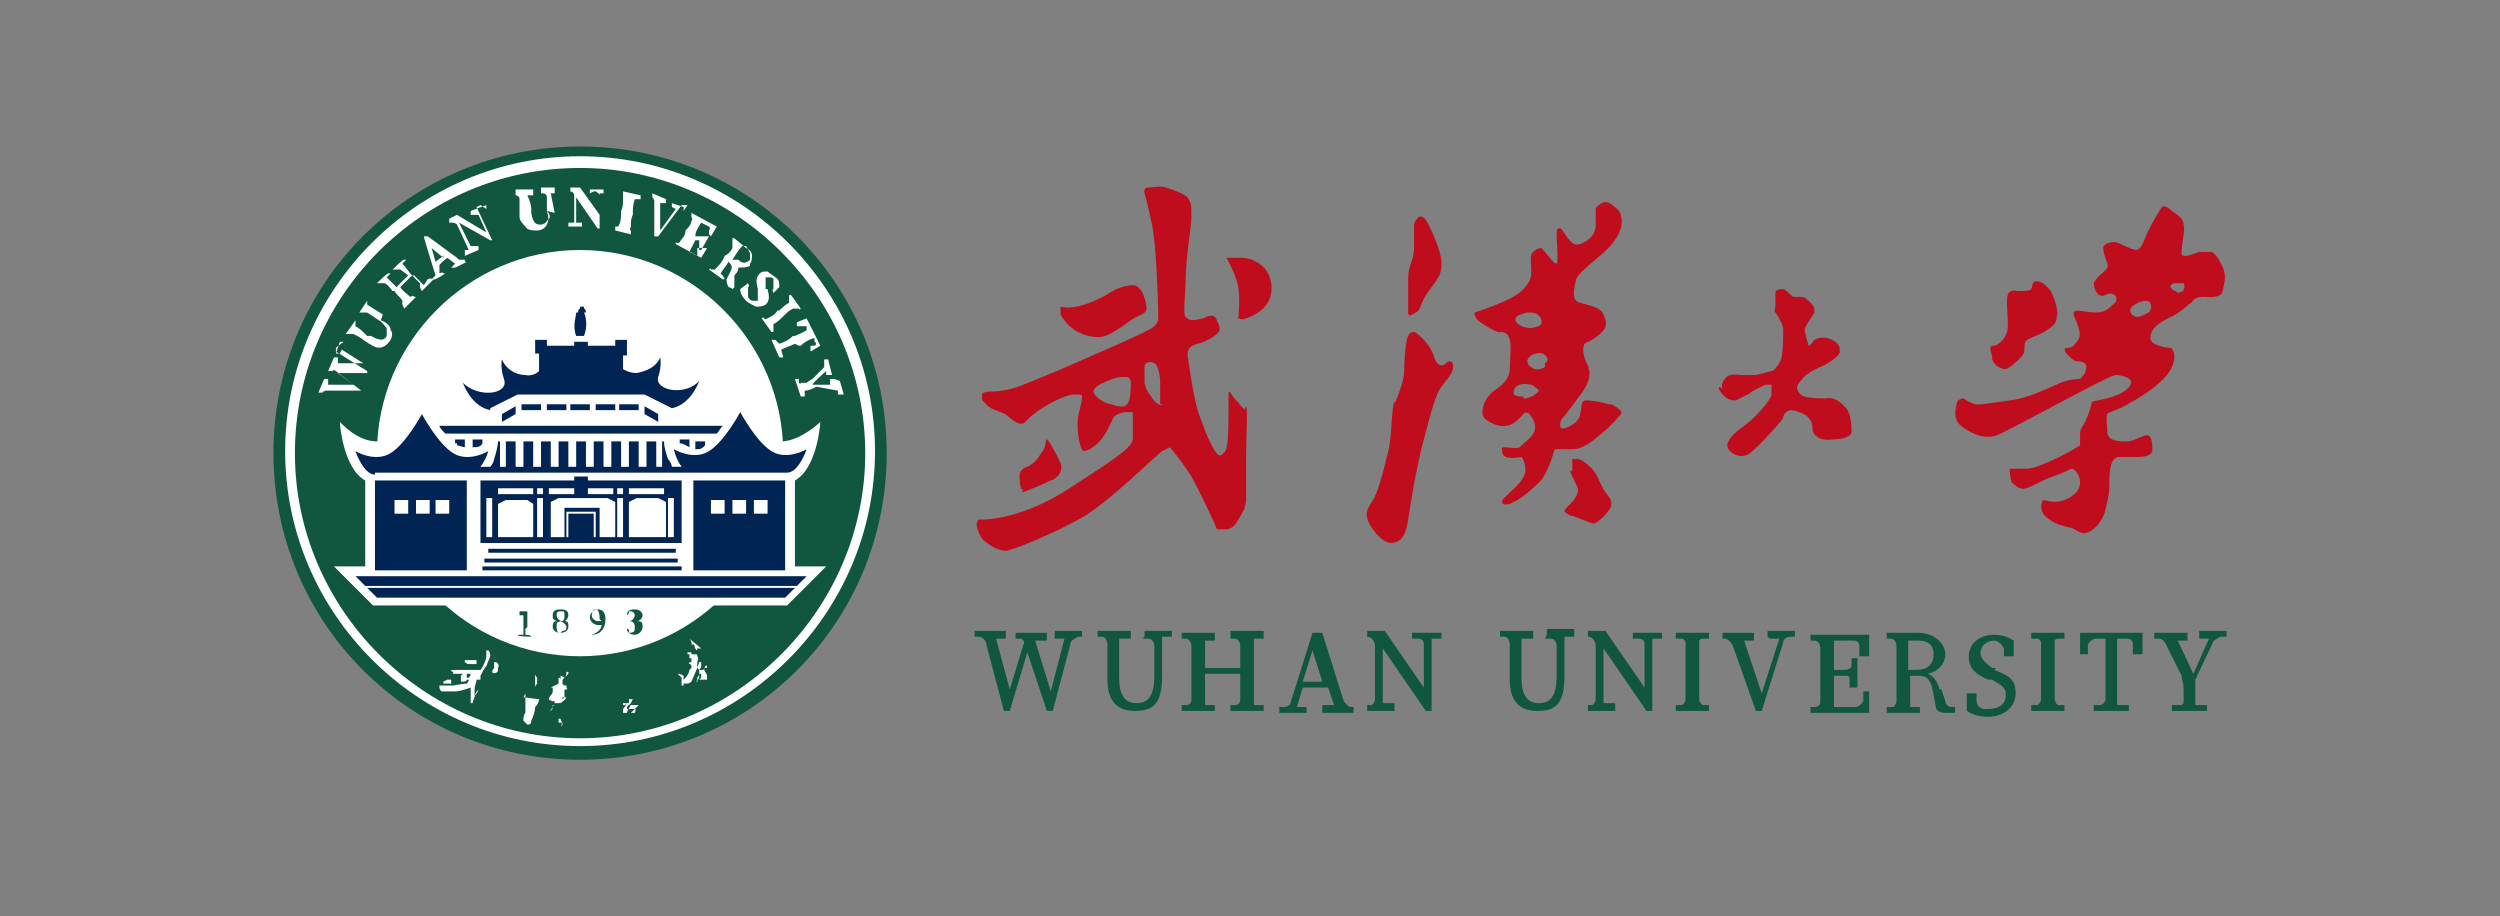 <?xml version="1.0" encoding="UTF-8"?>
<svg xmlns="http://www.w3.org/2000/svg" version="1.1" viewBox="0 0 128 46.9">
  <rect x="0" y="0" width="128" height="46.9" fill="#808080" stroke="none"/>
  <defs>
    <style>
      .cls-1 {
        fill: #fff;
      }

      .cls-1, .cls-2, .cls-3, .cls-4 {
        fill-rule: evenodd;
      }

      .cls-2 {
        fill: #115740;
      }

      .cls-3 {
        fill: #002554;
      }

      .cls-4 {
        fill: #c00d1e;
      }
    </style>
  </defs>
  <!-- Generator: Adobe Illustrator 28.7.1, SVG Export Plug-In . SVG Version: 1.2.0 Build 142)  -->
  <g>
    <g id="_图层_1" data-name="图层_1">
      <g>
        <path class="cls-2" d="M29.7,7.5c-8.7,0-15.7,7-15.7,15.7s7,15.7,15.7,15.7,15.7-7,15.7-15.7-7-15.7-15.7-15.7Z"/>
        <path class="cls-1" d="M29.7,33.6c-5.8,0-10.4-4.7-10.4-10.4s4.7-10.4,10.4-10.4,10.4,4.7,10.4,10.4-4.7,10.4-10.4,10.4h0Z"/>
        <path class="cls-2" d="M27,32.1v-.8s0,0,0,0h-.4v.2h0s.2,0,.2,0c0,0,0,0,0,.1v.6c0,.1,0,.2,0,.3h-.3c0,.1.7.1.7.1h0c0-.1-.3-.1-.3-.1,0-.1,0-.2,0-.3h0ZM28.7,32.4c-.1,0-.2,0-.2-.3s0-.2.2-.3c.2.1.3.2.3.3s0,.2-.2.2ZM28.5,31.5c0-.1,0-.2.2-.2s.2,0,.2.2,0,.2-.1.3c-.2,0-.3-.2-.3-.3h0ZM28.9,31.8s0,0,0,0c0,0,0,0,0,0,.1,0,.2-.2.2-.3,0-.2-.1-.3-.4-.3s-.4.1-.4.3,0,.2.2.3c0,0,0,0,0,0s0,0,0,0c-.2,0-.2.2-.2.3,0,.2.2.3.4.3s.4-.1.4-.3,0-.3-.2-.3ZM30.8,31.8s0,0,0,0c0,0,0,0,0,0,0,0-.1,0-.2,0-.1,0-.3-.1-.3-.3s.1-.3.2-.3.2.1.2.5,0,0,0,0ZM30.6,31.2c-.2,0-.4.2-.4.4,0,.2.2.4.4.4s.1,0,.2,0c0,0,0,0,0,0,0,0,0,0,0,0h0c0,.2-.2.4-.5.5h0c.5,0,.7-.4.7-.8s-.2-.5-.4-.5ZM32.6,31.8c.2,0,.3-.2.3-.3s-.1-.3-.4-.3-.4.1-.4.3c0,0,0,0,0,0,0,0,0,0,.1-.1h0s0,0,0-.1c0,0,0,0,.1,0,.1,0,.2.1.2.2s-.1.3-.3.3h0c0,0,0,0,0,0,.2,0,.3.1.3.3s0,.3-.3.3h0s0,0,0,0c0,0,0,0,0,0h0c0-.2,0-.2-.1-.2,0,0,0,0,0,0,0,.2.2.3.4.3s.4-.2.4-.4,0-.3-.3-.3h0Z"/>
        <path class="cls-1" d="M35.8,33.5s0,0,0,0c0,0,0,0,0,0,0,0,0,0,0,0,0,0,0,0,0,0,0,0,0,0,0,0ZM35.7,33.9s0,0,0,0c0,0,0,0,0,0,0,0,0-.1,0-.1,0,0,0,0,0,0ZM35.9,33.2c0,0-.2,0-.2,0,0,0,0,0,0,0,0,0,0,.2-.1,0s0-.2-.1-.2c0,0,0,0-.1,0,0,0,0,0,0,0,0,0,0,.2,0,.2,0,0,0,.1,0,.2,0,0-.2,0-.2,0,0,0,0,0,0,.1,0,0,.1,0,.1,0,0,0,0,.1,0,.2,0,0,0,0,.1,0,0,0,0,0,0,0,0,0,0,.1,0,.2,0,0-.2,0-.1.1,0,0,.1,0,.1.1,0,0,0,0,0,.1,0,0,0,0,0,0,0,0,0,0,0,0,0,0,0,0,0,0,0,0,0,0,0,0,0,0,0,0-.1.1,0,.1-.1.3-.2.4-.2.2-.2.2-.2.2,0,0,0,0,0,0,0,0,0,0,0,0,0,0,0,.1.2.1.1,0,.2,0,.3-.1,0,0,.4-.9.4-1,0,0,.1,0,.1,0,0,0,0,.1,0,.2,0,0,0,.1-.1.2,0,0,0,0,0,.1,0,0,0,0,0,.1,0,0,0,0,0,0,0,0,0,.1-.1.2,0,.1,0,.2-.1.2,0,0,0,0,0,0,0,0,0,0,0,0,0,0,0,0,.1,0,0,0,0-.1.1-.2,0,0,0-.1,0-.2,0,0,0,0,.1,0,0,0,0,.1,0,.2,0,0-.1.1-.1.1,0,0,0,0,.1,0s.1,0,.2,0c0,0,0,0,.1,0,0,0,0-.1,0-.2,0,0,0-.1-.1-.2,0,0-.1-.2,0-.2,0,0,0,0,.1,0,0,0,0,0,0-.1s0,0-.1,0c0,0,0,.1-.1.2,0,0-.1,0-.2,0,0,0,0,0-.1-.1,0,0,0,0,0-.2s.1-.3,0-.4c0-.1,0-.1-.1-.1,0,0-.1,0-.2,0,0,0,0-.1,0-.2,0,0,0-.1,0-.2,0,0,0,0,0-.1s.1,0,0-.1c0,0,0-.1-.1-.2h0Z"/>
        <path class="cls-1" d="M34.9,34.9s0,0,0,0c0,0,0-.1,0-.2,0,0-.2-.2-.2-.2,0,0,0,0,0,0,0,0,0,0,0,0,0,0,0,0,0,0,0,0,0,0,.1,0,0,0,.2.1.2.1,0,0,0,0,0,.1,0,0,0,.2,0,.2,0,0,0,0,0,0,0,0,0,.1,0,.2,0,0,0,0-.1,0,0,0,0,0,0,0h0ZM24.3,34.6c0,0,0,.1,0,.2,0,0,0,0,0,0,0,0,0,0,0-.1,0,0,0-.1,0-.1,0,0,0,0,0,0,0,0,0,0,0,.2h0ZM24.1,34.5s0,.1-.1.2c0,0,0,0-.1,0,0,0,0-.2,0-.2,0,0,0,0,.1,0,0,0,.1,0,.2,0,0,0,0,0,0,0h0ZM25.1,33.6c0,0,0,0,0-.1,0,0,0-.1-.1-.2,0,0,0,0-.1,0,0,0,0,0,0,0,0,0,0,.1,0,.3,0,.2-.2.6-.3.7,0,0,0,0,0,0,0,0-.6,0-.9,0-.3,0-.4,0-.5,0-.1,0-.1,0-.1,0,0,0,0,0,0,0,0,0,0,0,0,0,0,0,0,.1.1.1,0,0,0,0,0,.1,0,0,0,0,.2,0,.1,0,.2,0,.3,0,0,0,0,0,0,0,0,0,0,0-.1.1,0,0,0,.2,0,.3,0,0,0,0,0,0,0,0,0,0,.1,0,0,0,.2,0,.2-.1,0,0,0,0,.1,0,0,0,0,0,0,0,0,0,0,.1-.1.2,0,0-.2,0-.7.1-.4,0-.7,0-.7,0,0,0,0,0,0,0,0,0,0,0,0,0,0,0,0,0,0,.1,0,0,0,.1.1.2,0,0,.4,0,.7,0,.3,0,.8-.2.8-.2,0,0,0,0,0,0,0,0,0,.2,0,.3,0,.1,0,.5,0,.5,0,0,0,0,0,0,0,0,0,0,0,0,0,0,0,0,.1,0,0,0,0,0,0,0,0,0,0-.1.1-.3,0-.2.2-.4.2-.4,0,0,0,0,0,0,0,0,0,0,0,0,0,0,0,0,0,0,0,0,0,0,0,0,0,0-.1.3-.2.3,0,0,0,0,0,0,0-.1,0-.2,0-.3,0-.2.1-.4.1-.5,0,0,0,0,.1,0,0,0,.1,0,.2,0,0,0,0,0,0,0,0,0,0,0,0,0,0,0-.1,0-.1,0,0,0,0,0,0-.2.1-.2.2-.4.3-.5h0Z"/>
        <path class="cls-1" d="M22.9,34.8s0,0,0,0c0,0,0,0,.1,0,0,0,0,0,.1,0,0,0,0,.1,0,.2,0,0-.1,0-.1,0,0,0-.2,0-.3,0,0,0,0-.1,0-.1ZM23.8,33.8s0,0,0,0c0,0,0,0,.1,0,0,0,.2,0,.3,0,0,0,.1,0,.2,0,0,0,0,.2,0,.2,0,0,0,0-.2,0,0,0-.2,0-.2,0,0,0-.1,0-.2-.1,0,0,0-.2,0-.2ZM25.5,34.3c0,.2-.3.2-.3.1,0,0,0,0,0,0s0-.1.1-.2c0,0,0-.3,0-.3,0,0,0,0,.1,0,0,0,.2.1.1.3ZM27.6,35.8c0,0,0,.2-.2.4,0,.2-.1.5-.2.7,0,.1,0,.2-.2.2,0,0-.2-.2-.2-.2,0,0,0,0,0-.1,0,0,0-.2.1-.3,0-.1,0-.4,0-.5,0,0,0-.2,0-.3,0-.1,0-.2,0-.3,0,0,0,0,0,0,0,0,0,0,0,0,0,0,0,0,0,.1,0,0,0,0,0,0,0,0,0,0,0,0,0,0,0,0,0,0s0,0-.1.2ZM27.4,34.5s0,0,0,0c0,0,0,.1.1.2,0,.1,0,.2,0,.3,0,0-.1.1-.1.2,0,0,0,0,0,.1,0,0,0,0,0,0,0-.1,0-.2,0-.3,0,0,0-.1,0-.2s0-.2,0-.2ZM28.8,37s-.2,0-.2,0c0,0,0,0,0,0,0,0,0,0,0,0,0,0,0,0,0,0,0,0,0-.1,0-.2,0,0,0,0,0,0,0,0,0,0,0,0,0,0,0,0,.1,0,0,0,0,.1.1.2,0,0,0,0,0,.1,0,0-.1.1-.1.1ZM28.5,35.7s0,0-.1,0c0,0,0,0,0,0,0,0,0,0,.1,0,0,0,0,0,0,0ZM28.3,35.9c0,0,0,0,0,0,0,0,0,0,0,0,0,0,0,0,0,0,0,0,0,0,0,0,0,0,0,0-.1,0ZM28.2,35.3s0,0,.1,0c0,0,0,0,.1,0s0,0,0,0c0,0-.1,0-.1,0ZM29.1,34.7c0,0,0-.2,0-.2,0,0,0,0,0-.1,0,0-.1,0-.1,0,0,0,0,0,0,.1,0,0,0,.1-.1.2,0,0-.1-.1-.2-.1,0,0,0,0,0,0,0,0,0,.2,0,.2,0,0,0-.1-.1-.1,0,0,0,0,0,0,0,0,0,0,0,.1,0,0,0,0,0,.2,0,0-.4.2-.4.2,0,0,0,0,0,0s0,0,0,0c0,0,0,0,.1,0,0,0,0,0,0,0,0,0,0,.2,0,.2,0,0,0,.1-.1.2,0,0-.1.1-.1.2,0,0,.1.1.2.1,0,0,.1,0,.1,0,0,0,0,0,0,0,0,0,0,0,0,.1,0,0,0,.1-.1.1,0,0,0,0-.1,0,0,0,0,0,0,0,0,0,0,0,0,0,0,0,.1,0,.1,0,0,0,0,0,0,.1,0,0-.1.2-.2.2,0,0,0,0,0,0,0,0,.2,0,.2-.2,0,0,.1-.2.1-.2,0,0,0,0,.2,0,0,0,.2,0,.2-.1,0,0,.1,0,.2-.2,0,0,0,0,0,0,0,0-.1,0-.2,0,0,0,0,0,0,.1,0,0,0,0-.1.1,0,0,0,0,0,0,0,0,0,0,.2-.2,0-.1,0-.2,0-.2,0,0,0-.1,0-.2,0,0,0,0,.1,0s0,0,0-.2c0,0-.2,0-.2-.1,0,0,0-.1,0-.2,0,0,.2-.2.3-.3h0ZM32.7,36.1c-.1,0-.2,0-.2,0,0,0,0,0,0,0,0,0-.1,0-.2,0,0,0,0,0,0,0,0,0-.2.3-.2.4,0,0-.2,0-.2,0,0,0,0-.1,0-.2.1-.1.2-.3.2-.3s0,0,0,0c0,0,0,0,0,0,0,0,0,0-.1.1,0,0,0,0-.1,0,0,0,0,0,0,0,0,0,0,0,0,0,0,0,0,0,0-.1,0,0,0,0,.1,0,0,0,0,0,.1,0,0,0,0,0,.1,0,0,0,0,0,0-.1,0,0,0-.2,0-.3,0,0,0-.1,0-.1,0,0,0,0,0,0s0,0,0,0c0,0,0,0,0,0,0,0,0,0,0,0,0,0,0,0,0,0,0,0,0,0,0,0,0,0,0,0,0,0,0,0,0,.1,0,.2,0,0,0,.1,0,.1,0,0,0,0,0,0,0,0,0,0,.2,0,0,0,0,0,0,0,0,0,0,0-.1.2,0,0-.1.1-.2.2,0,0,0,0,0,.1,0,0,.2,0,.2,0,0,0,.1,0,.2,0s0,.2,0,.2c0,0,0,0-.2,0h0ZM40.7,29v-4.4c1.1-.6,1.3-2.8,1.3-3,0,0-.9.9-1.9,1h-20.8c-1,0-1.8-.9-1.9-1,0,.2.2,2.4,1.3,3v4.4h-1.6l2,2h21.2l2-2h-1.6Z"/>
        <path class="cls-1" d="M29.7,8.6c-8.1,0-14.6,6.6-14.6,14.6s6.6,14.6,14.6,14.6,14.6-6.6,14.6-14.6-6.6-14.6-14.6-14.6ZM29.7,38.2c-8.3,0-15.1-6.8-15.1-15.1s6.8-15.1,15.1-15.1,15.1,6.8,15.1,15.1-6.8,15.1-15.1,15.1h0Z"/>
        <path class="cls-3" d="M36.7,22.2c.1-.1.2-.3.3-.4h-14.5c0,.1.2.3.3.4h13.9,0ZM29.4,16h.1c0,.2-.2.7,0,1.2,0,0,0,0,0,0s0,0,0,0h.4s0,0,0,0c0,0,0,0,0,0,0,0,0,0,0,0,.2-.5.1-1,0-1.2h.1s0,0,0,0c0,0,0,0,0,0h0c0,0,0-.2-.1-.2,0,0,0,0,0,0h0s0,0,0,0,0,0,0,0h0c0,0,0-.1,0-.1h-.2c0,0,0,0,0,0h0s0,0,0,0c0,0,0,0,0,0s0,0,0,0h0c0,0,0,.1,0,.1,0,0-.1,0-.1.2h0s0,0,0,0c0,0,0,0,0,0,0,0,0,0,0,0ZM29.2,21h1v-.3h-1v.3ZM26.4,20.8v.4l-.7.4v-.4s.7-.4.7-.4ZM33,20.8v.4l.7.4v-.4s-.7-.4-.7-.4ZM30.5,21h1v-.3h-1v.3ZM31.7,21h1v-.3h-1s0,.3,0,.3ZM26.7,21h1v-.3h-1v.3ZM28,21h1v-.3h-1v.3ZM19.3,30.6h20.9l.5-.5h-21.9l.5.5ZM18.7,30h22.1l.5-.5h-23.1l.5.5h0ZM24.7,28.8h10v-.2h-9.9v.2ZM24.6,29.2h10.3v-.2h-10.2v.2c0,0,0,0,0,0ZM25,28.1v.2c0,0,9.6,0,9.6,0v-.2c0,0-9.6,0-9.6,0ZM24.7,22.7v-.2h-.5v.4c.2,0,.4,0,.5-.2h0ZM23.4,22.8c.1,0,.3.1.4.1v-.4h-.5v.2s0,0,.1,0ZM36.1,22.8s0,0,0,0v-.2h-.5v.4c.2,0,.3,0,.4-.1h0ZM35.3,22.9v-.4h-.5v.2c.2,0,.3.1.5.2Z"/>
        <path class="cls-3" d="M19.2,24.2h21.1c.6,0,1-1.2,1-1.2,0,0-1,.6-1.8.1-.8-.5-1.6-2-1.6-2,0,0-.8,1.5-1.6,2-.8.5-1.8-.1-1.8-.1,0,0,.1.5.4.9h-.5c0-.1-.1-.3-.2-.4-.1-.3-.2-.6-.2-.9h-.1v1.3h-.3v-1.3h-.5v1.3h-.4v-1.3h-.5v1.3h-.4v-1.3h-.5v1.3h-.4v-1.3h-.5v1.3h-.4v-1.3h-.5v1.3h-.4v-1.3h-.5v1.3h-.4v-1.3h-.5v1.3h-.4v-1.3h-.5v1.3h-.4v-1.3h-.5v1.3h-.3v-1.3h-.1c0,.2-.1.6-.2.9,0,.1-.1.3-.2.4h-.5c.3-.4.4-.8.4-.8,0,0-1,.6-1.8.1s-1.6-2-1.6-2c0,0-.8,1.5-1.6,2-.8.5-1.8-.1-1.8-.1,0,0,.4,1.2,1,1.2ZM25.1,20.9l1.4-.7h6.5l1.4.7c1-.2,1.4-1.4,1.4-1.4-.7.8-2.3.5-2.1-.2.2-.6.1-1,.1-1-.2.5-.7.7-1.2.8-.4,0-.7-.2-.7-.2v-.7h.2v-.8h-.6v.3h-1.4v-.2h-.7v.2h-1.4v-.3h-.6v.7h.2v.9s-.3.3-.7.2c-.5,0-1-.3-1.2-.8,0,0-.1.4.1,1,.3.8-1.3,1-2.1.2,0,0,.4,1.2,1.4,1.4ZM23,26.3h-.7v-.7h.7v.7h0ZM22,26.3h-.7v-.7h.7v.7h0ZM20.9,26.3h-.7v-.7h.7v.7h0ZM19.2,29.2h4.7v-4.6h-4.7v4.6ZM39.3,26.3h-.7v-.7h.7v.7h0ZM38.2,26.3h-.7v-.7h.7v.7h0ZM37.1,26.3h-.7v-.7h.7v.7h0ZM35.5,29.2h4.7v-4.6h-4.7v4.6ZM34.5,27.5h-.3v-2h.3v2ZM34,25.3h-1.8v-.3h1.8v.3ZM34,27.5h-1.8v-1.8l.4-.2h1.1l.4.2v1.8ZM31.9,25.3h-.3v-.3h.3v.3h0ZM31.9,27.5h-.3v-2h.3v2h0ZM31.4,25.3h-1.3v-.3h1.3v.3ZM31.4,27.5h-.7v-1.5h-1.8v1.5h-.7v-1.8l.4-.2h2.5l.4.2s0,1.8,0,1.8ZM30.5,27.5h-.1v-1.2h-1.3v1.2h-.1v-1.3h1.5s0,1.3,0,1.3ZM27.8,25.3h-.3v-.3h.3v.3ZM27.8,27.5h-.3v-2h.3v2ZM27.3,25.3h-1.8v-.3h1.8v.3ZM27.3,27.5h-1.8v-1.7l.4-.2h1.1l.3.2v1.7ZM25.2,27.5h-.3v-2h.3v2ZM28.1,25h1.3v.3h-1.3v-.3ZM30.1,24.6v-.2h-.7v.2h-4.8v3.2s10.3,0,10.3,0v-3.2s-4.8,0-4.8,0h0Z"/>
        <path class="cls-1" d="M17.6,17.5h-.2c0,0-.2.6-.2.6h.2c0,0,.1-.2.1-.2l1.1.7h-1.3s0-.3,0-.3h-.2c0,0-.3.7-.3.7h.2c0,0,0,0,0,0,0,0,.1-.1.2,0,0,0,0,0,0,0l.9.7h-1.3c0,0,0-.3,0-.3h-.2c0,0-.3.7-.3.7h.2c0,0,0,0,0,0,0,0,.1-.1.2-.1h1.8c0,.1,0,0,0,0l-1.2-.9h1.5s0-.1,0-.1l-1.6-1v-.2ZM19.6,16.1l-.8-.5v-.2c0,0,0,0,0,0l-.4.6h.2c0,0,0,0,0,0,0,0,.2,0,.2,0l.6.4c.2.1.3.3.4.4,0,.1,0,.2,0,.4-.1.2-.3.3-.8,0h-.2c-.2-.2-.4-.4-.6-.5v-.3c.1,0,0,0,0,0l-.5.7h.2c0,0,0,0,0,0,0,0,.2,0,.2,0,.2.1.4.2.5.3l.3.2c.2.1.3.2.5.2.2,0,.4-.1.6-.4.1-.2.1-.4,0-.5,0-.2-.2-.4-.5-.5ZM21.7,14.6c-.2-.2-.4-.4-.5-.5h-.1c-.2-.2-.3-.4-.5-.6l.2-.2h-.1c0-.1-.6.5-.6.5h.1c0,.1,0,0,0,0,0,0,.2,0,.3,0l.4.3-.6.6c-.2-.2-.3-.3-.5-.5l.2-.2h-.1c0-.1-.6.5-.6.5h.1c0,.1,0,0,0,0,0,0,.2,0,.3,0,.2.1.3.3.4.4h.1c.1.2.3.3.4.5,0,0,0,.2,0,.2h0c0,0,.1.2.1.2l.6-.6h-.1c0-.1-.2,0-.2,0-.2-.2-.4-.3-.5-.5l.6-.6c.1.1.3.3.4.4,0,0,0,.2,0,.2h0c0,0,.1.2.1.2l.6-.6h-.1c0-.1-.2,0-.2,0h0ZM22.7,13.1l-.4.3-.2-.7.6.5ZM23.4,13.2l-1.5-1.1h-.2c0,.1.6,2,.6,2l-.2.2h.1c0,.1.6-.3.6-.3h-.1c0-.1-.2,0-.2,0v-.4c-.1,0,.4-.4.4-.4l.4.3-.2.2h.1c0,.1.7-.3.7-.3h-.1c0-.1,0-.1,0-.1,0,0-.2,0-.3,0ZM24.9,10.7v-.2c0,0-.8.3-.8.3v.2c0,0,.2,0,.2,0,0,0,.2,0,.2,0l.4.9-1.5-.9-.4.2v.2c0,0,.1,0,.1,0,.1,0,.2,0,.3.1l.6,1.3h-.2c0,.1,0,.3,0,.3l.7-.3v-.2c0,0-.4,0-.4,0l-.6-1.2,1.6.9h.1c0,0-.8-1.7-.8-1.7,0,0,.2-.1.2-.1ZM30.4,9.8h.1c0,0,.2.1.2.2v1s-1-1.4-1-1.4h-.5s0,.2,0,.2h0c.1,0,.2.1.2.2v1.4s-.3,0-.3,0v.2s.7,0,.7,0v-.2s-.3,0-.3,0v-1.3s1.1,1.6,1.1,1.6h.1s0-1.8,0-1.8h.2s0-.2,0-.2h-.7s0,.2,0,.2ZM31.7,10h.2c0,0,0,.1,0,.2,0,.2,0,.4-.1.6h0c0,.3,0,.5-.1.7,0,0,0,.1-.1.1h-.1s0,.2,0,.2l.8.2v-.2s0,0,0,0c0,0-.1,0,0-.2,0-.2,0-.4.1-.6h0c0-.3,0-.5.1-.8,0,0,0,0,.1,0h.2s0-.2,0-.2l-.9-.2v.2ZM35,10.8v-.2c0,0-.6-.2-.6-.2v.2c0,0,.2.1.2.1l-.8,1.1v-1.4s.3,0,.3,0v-.2c0,0-.7-.3-.7-.3v.2c0,0,0,0,0,0,0,0,.1.1.1.2v1.8s.2,0,.2,0l1.2-1.6s.3,0,.3,0ZM35.7,13.1l-.4-.2c.1-.2.2-.4.3-.6h.2c0,.2,0,.2,0,.3v.2c0,0,.1,0,.1,0l.4-.7h-.2c0,0-.1,0-.1,0,0,0-.1,0-.2,0h-.2c0-.3.2-.5.3-.7l.4.2c0,0,.1.1,0,.2v.2c0,0,.1.1.1.1l.3-.5-1.3-.7v.2c0,0,0,0,0,0,0,0,.1.2,0,.2,0,.2-.2.4-.3.5h0c0,.3-.2.4-.3.6,0,0-.1.1-.2,0h0s0,.1,0,.1l1.3.7.3-.5h-.2c0-.1-.1,0-.1,0,0,0-.2,0-.2,0h0ZM37.6,13.3h-.1c.2-.3.3-.5.5-.7h.2c.1.2.2.3.2.4,0,0,0,.2,0,.3-.2.2-.4.2-.6,0ZM38.4,13.5c.1-.1.1-.3.1-.4,0-.2-.1-.3-.3-.4l-.6-.5h-.1c0,.1,0,.2,0,.2,0,0,0,.2,0,.3-.1.2-.2.3-.4.4h0c-.1.3-.3.5-.5.7h-.2c0-.1-.1,0-.1,0l.7.5h.1c0-.1-.2-.3-.2-.3.1-.2.3-.4.4-.6h0c.2.2.2.3.1.5l-.2.4c0,.1,0,.2.1.4,0,0,.1,0,.2.1h0s.1-.1.1-.1h0c0-.1,0-.2,0-.3v-.3c.2-.2.2-.3.2-.4.2,0,.5,0,.6-.1h0ZM39.2,14.8h0c0-.3,0-.5,0-.6,0,0,.2,0,.2,0,0,0,.2,0,.2.1h0c0,0,0,.2,0,.3v.2c-.1,0,0,.2,0,.2l.3-.3h0c0-.2,0-.4-.2-.5-.1-.1-.3-.2-.4-.3-.2,0-.3,0-.4.1-.2.2-.2.4-.1.8h0c0,.4,0,.5,0,.6,0,0-.2,0-.2,0-.1,0-.2,0-.3-.2,0,0,0,0,0,0,0,0,0-.2,0-.3v-.2c.1,0,0-.2,0-.2l-.4.3h0c0,.2.1.4.3.6.1.1.3.2.5.3.2,0,.3,0,.5-.1.2-.2.2-.4.1-.8ZM40,16.2h.1c.2-.2.3-.3.5-.4,0,0,.1,0,.2,0h.1c0,.1.1,0,.1,0l-.5-.7h-.1c0,.1,0,.2,0,.2,0,0,0,.1,0,.2-.2.1-.4.3-.5.4h-.1c-.1.2-.3.3-.5.4s-.1,0-.2,0h0c0-.1-.1,0-.1,0l.5.7h.1c0-.1,0-.2,0-.2,0,0,0-.1,0-.2.2-.1.4-.3.5-.4ZM40.9,17.7h.1c.2-.2.4-.3.7-.4v.2c.1,0,.1.2,0,.2h-.2c0,.1,0,.3,0,.3l.5-.3-.7-1.4-.5.2v.2c0,0,.3,0,.3,0,0,0,.2,0,.2,0v.2c-.1.1-.4.2-.6.3h-.1c-.2.2-.4.3-.7.4l-.2-.2h-.2c0,0,.4.9.4.9h.2c0,0-.1-.4-.1-.4.2-.1.5-.2.7-.3h0ZM42.7,19.4h-.2c0,0,0,.3,0,.3h-.9c0-.1.7-.7.7-.7v.2c.1,0,.3,0,.3,0l-.2-.8h-.2c0,0,0,.2,0,.2,0,0,0,.2,0,.2l-.6.6c0,0-.2.1-.3.2h-.3c0,.1-.1,0-.1,0v-.2c0,0-.2,0-.2,0l.3.9h.2c0,0,0-.3,0-.3.2,0,.4-.1.6-.2l1.1.2v.2c.1,0,.3,0,.3,0l-.2-.7h0ZM28.4,10.9l-.2-1h.2c0,0,0-.3,0-.3h-.7c0,.1,0,.3,0,.3h.1c0,0,.2,0,.2.2v.7c.2.2.2.4,0,.5,0,.1-.2.2-.3.2-.2,0-.4,0-.5-.6v-.2c0-.2-.1-.5-.2-.7h.3c0,0,0-.3,0-.3h-.9c0,.1,0,.3,0,.3h0c0,0,.2,0,.2.2,0,.2,0,.4,0,.6v.3c0,.2.2.4.3.5.1.2.4.2.6.2.2,0,.4-.1.5-.3.1-.2.1-.4,0-.7Z"/>
        <path class="cls-4" d="M54.3,16.1c0,0,.3.6.9.9.6.3,1.1.3,1.4.2s.9-.5,1.3-.8.8-.3.8-.6-.2-1.2-.7-1.2c-.4,0-.9.2-1.2.4-.3.2-1.1.6-1.7.7-.5.1-.7,0-.8,0,0,0,0,0,0,.2ZM62.8,13.2s.5.9.6,1.5,0,1.6,0,1.6c0,0,.2.1.4,0,.3-.1,1.4-.5,1.3-1.7-.1-1.1-1.1-1.4-1.5-1.4-.3,0-.8,0-.8,0h0ZM52.3,25.2c.2,0,1.3-.5,1.5-.6.1,0,.7-.3.5-.9-.3-.6-.6-1.2-.7-1.2-.1,0,0,.4-.3.7-.2.4-.5.6-.7.7-.1,0-.4.2-.4.4,0,.2,0,.8.2.8h0Z"/>
        <path class="cls-4" d="M59.5,20.7c0,.1-.3,0-.5-.3-.1-.2-.3-.3-.4-.8,0-.5,0-.8,0-.9.1-.2.4-.2.5-.1.1,0,.3.4.3,1,0,.6,0,1,0,1.1h0ZM57.7,20.7c-.1.1-.2.2-.8,0-.6-.1-1-.6-.9-.7,0-.1.2-.3.5-.4.4-.2.7-.3,1-.3.3,0,.3,0,.4.2,0,.3,0,1-.2,1.2ZM63.7,21c0-.1-.1-.1-.3-.4-.2-.2-.3-.3-.4-.5-.1-.1-.1,0-.1.1v.6c0,.6,0,1.8-.1,2.1,0,.2-.3.5-.4.4-.2-.1-.6-.9-.9-1.8-.4-.9-.6-2.8-.7-3.3,0-.5.3-.5.5-.6.2,0,.8-.3,1-.5.2-.2.2-.3,0-.7-.1-.4-.5-.2-.7-.1-.1,0-.6.2-.8,0-.2-.1-.2-.2-.1-1.7,0-1.5.3-2.9.3-3.5s0-.7-.2-1c-.2-.2-.8-.4-1.1-.5s-.6,0-.9,0c-.3,0-.2.3-.2.3,0,0,.2.7.4,1.7.2,1,.3,3.9.3,4.4,0,.5,0,.5-.2.7-.1.2-3.4,1.6-5,2.3-1.7.7-2.1.9-2.8,1-.7.1-.7,0-.9.1-.2,0-.1.4-.1.4,0,0,0,0,.3.3.2.2.8.3,1,.5.2.2.5.4.7.4s.3-.3.9-.7c.6-.4,1.4-.8,1.8-.8s.4,0,.4.1c0,.1,0,.2-.2,1-.1.8.1,1.6.2,1.7,0,.2.4,0,.4,0,0,0,.2-.1.5-.4.3-.3.6-1,.7-1.2.1-.2.5-.3.7-.3.1,0,.3,0,.3,0,0,.1,0,.9,0,1.4-.1.5-1.1,1.1-3.4,2.6-2.2,1.4-4,1.5-4.2,1.5-.2,0-.3,0-.3,0,0,0,0,0-.1.2,0,0,0,.4.3.8.4.4.9.6,1.2.6.3,0,2.5-.9,3.9-1.7,1.4-.8,3.9-3.3,4.1-3.4.2-.1.4-.2.4-.2,0,0,.6.7,1.1,1.5.4.7,1.3,2.6,1.3,2.7,0,0,.4,0,.5,0,0,0,.2,0,.4-.2s.4-.7.5-.8c0-.1.1-.3.1-.5,0-.1,0-.9,0-2.1,0-1.3.1-2.5,0-2.7h0ZM88,19.8c0,.2.2.4.3.5s.3.2.5.2c.2,0,.4-.2.7-.3.2-.2.7-.4.9-.5.2,0,.3,0,.3,0,0,0,0,.3,0,.5,0,.2-.7,1.1-1.4,1.6-.7.5-1,.9-.8,1.2.2.3.7.5,1.1.2.4-.3,1.6-1.6,1.7-1.8,0-.2.2-.4.4-.4.2,0,.8.2.9.4.2.2.2.4.2.6s.3.6,1,.5c.7,0,1-.2,1-.4,0-.2,0-.7-.2-1.1-.3-.4-.7-.7-1.1-.6-.3,0-1.1,0-1.3-.2-.2-.2-.3-.4,0-.7.2-.3.5-.5,1.2-.8.7-.4.8-.6.8-.7,0-.2,0-.4-.4-.6-.4-.2-.7-.1-.9,0-.1.1-.2.3-.3.3,0,0-.2-.7-.2-.8,0-.2.4-.7.5-.9,0-.2,0-.3-.2-.5-.2-.2-.3-.3-.5-.3s-.3,0-.4,0c0,0-.4-.4-.5-.4-.1,0-.4,0-.4.2,0,.1,0,.3,0,.6s-.1.3,0,.4c0,0,.3.4.4.8,0,.4,0,1.2-.1,1.6-.2.4-.4.6-.5.6-.1,0-.3.1-.8.2-.5,0-.8,0-.8,0,0,0-.5-.1-.7.1-.2.2-.3.4-.2.6h0ZM111.8,14.9c-.1,0-.3.2-.4,0-.2,0-.2-.2-.3-.2,0,0,0-.1.2-.2.2,0,.4,0,.5,0,0,0,.1.2,0,.3ZM110,16c-.2.1-.5.3-.7.2-.2-.1-.3-.3-.2-.4,0-.1.4-.4.8-.4.3,0,.3.5.1.6ZM113.9,13.9c-.2-.5-.5-1-.7-1-.2,0-.3,0-.6,0-.3.1-1,.4-.9,0,0-.5.2-1.1.1-1.4,0-.3-.3-.5-.6-.7-.2-.2-.4-.3-.5-.2-.1.1-.5.8-.7,1.2-.2.4-.3.9-.6,1-.3,0-1.1-.5-1.2-.4-.2,0-.6.1-.5.4,0,.3.3.8.2.9-.1.2-.6.5-.7.8,0,.3.2.8.6.6.4-.2.7.1.5.4-.3.2-.4.5-1,.5-.6,0-1.3-.3-1.1.2.2.5.4.9.2,1.2-.2.3-.3.4-.5.4-.2,0-.3.1,0,.4.2.2.3.3.5.3.2,0,.5.1.4.4,0,.2-.2.4-.3.5,0,0-.5,0-1,.2-.7.3-1.7.8-2.6.9-1.5.2-1.7.3-2,.1-.3-.1-.3-.2-.4-.2s-.3.1-.3.2c0,.1-.3.8.2,1.2.5.4,1.2.7,1.8.5s5.6-3,6.1-3.1c.4,0,.9.2.8.4,0,.2-.3.5-.9.7-.6.2-1,.2-1.1.3,0,0-.1.5-.3.9-.1.3-.3.4-.3.7s0,.6,0,.6c0,0-.6.4-1.5.8-.9.4-1.1.4-1.4.4-.3,0-.6,0-.7,0,0,.1,0,.4.1.7.2.2.5.4.7.3.2,0,.8-.4,1.4-.6s.9-.4,1-.4c.1,0,.4.3.4.7,0,.4-.3.7-.8.9-.5.2-1,0-1.1,0,0,0-.3.5.2.9.5.4.8.4,1.1.5.3,0,.5.3.8.3.3,0,.9-.4,1.1-1.2s.2-1,.2-1.4c0-.4,0-1.3.5-1.3.5,0,.7,0,.9,0,.2,0,.7,0,.8-.3,0-.3,0-.7-.2-.8s-.7.3-1.1.3c-.4,0-.9,0-1-.4,0-.4-.1-.9,0-1,0-.1.6-.2,1.2-.6.6-.3,1.8-1.1,2.1-1.8.3-.7,0-1-.1-1-.2,0-1-.1-1-.5,0-.4.3-.7.9-1,.7-.3,1-.7,1.2-.8.1-.2.3-.3.6-.3.3,0,.9.1,1-.3.1-.5.2-.8,0-1.2h0Z"/>
        <path class="cls-4" d="M101.9,17.8s0-.1.2-.1c.1,0,.7-.3.7-1,0-.7-.1-1.4,0-1.6,0-.1.2-.3.5-.2.4,0,.6,0,.7-.1.1-.2,0-.3.2-.4.2,0,.4,0,.8.5.3.6.4,1.2.3,1.3,0,.2,0,.4-.5.7-.4.3-1,.4-1.1.6-.1.2,0,.5-.1.6,0,.1-.6.7-.9.8-.3,0-.6-.2-.7-.5,0-.3-.1-.4-.1-.6ZM80.4,24.1c0,.2.4.8.4,1s-.2.5-.4.7c-.2.2-.3.3-.3.4,0,0,.1.1.3.2.2,0,1,.4,1.2.4.2,0,.8-.6.9-.9,0-.3,0-.3-.3-.7s-.4-1-.8-1.3c-.3-.3-.5-.4-.7-.4s-.2,0-.2,0c0,0,0,.4,0,.6h0ZM71.4,20.5c-.2.6-.1,2-.4,2.9-.2.9-.5,1.9-.7,2.2-.2.3-.4.6-.3.9,0,.3.7,1.3,1.2,1.3.6,0,.8-.5.9-1.2.1-.7.4-2.6.8-4.1.4-1.5.6-2.3.9-2.7.3-.4.6-.7.6-1,0-.3-.1-.3-.2-.3s-.2.2-.4.2c-.2,0-.3-.2-.4-.5-.1-.3-.3-.6-.5-.8s-.4-.4-.5-.4c-.1,0-.2,0-.3.2-.1.1-.2,1-.2,1.7,0,.7-.4,1.5-.5,1.8h0ZM72.1,16.2c0,0,0-1.5,0-2,0-.6.3-.9.3-1.5,0-.6,0-1.1,0-1.2,0-.1.2-.5.4-.4.2,0,.5.7.7,1.2.3.7.4,1.3.2,1.8-.2.4-.6.8-.8,1.2-.2.4-.2.6-.4.7-.2.1-.3.2-.4.1ZM79.1,18.8c-.2.1-.5.2-.7,0-.2-.1-.2-.3-.2-.3,0-.3.5-.5.8-.4.3.2.3.4.1.5ZM78,20.3c-.5,0-.5-.1-.5-.2,0,0,0-.3.3-.4s.5,0,.6,0c.1,0,.4.3.4.3,0,0-.3.4-.8.4h0ZM77.6,16.3c.1-.2.3-.2.6-.3.3,0,.5,0,.7.3.1.3,0,.4-.5.5-.5,0-.9-.3-.8-.5ZM82.4,20.7c-.4-.1-.8-.2-1.2-.2-.3,0-.2.4-.3.7,0,.2-.2.5-.7.7s-.3-.4-.2-.5c.2-.2.4-.5,1-1.3.5-.7.4-1.1.3-1.4-.2-.3-.3-.8-.2-1,0-.2.2-.1.7-.5s.5-.6.3-1.1c-.2-.5-1.2-.5-1.4-.7-.2-.2-.1-.7,0-1.1.2-.5,1.5-1.3,1.9-1.9.4-.5.5-1,.4-1.3,0-.3-.3-.5-.6-.7-.3-.2-.7.2-.7.3,0,.2,0,.3,0,.8s-.3.8-.8,1c-.5.2-.8-.7-1-.8s-.2.2-.2.4c0,.2.1,1.3,0,1.4-.2,0-.6-.7-.8-.8,0,0-.2,0-.4.2s-.1.4-.1.9c0,.4,0,.6-.5,1.1-.5.5-2.4,1.1-2.4,1.1,0,0,0,0,0,.1,0,0,0,.2.3.4s.6.4.9.5c.3,0,.5,0,.6.4.1.3,0,1.1,0,1.5,0,.4-.3.8-.8,1.1-.5.4-.6.8-.6,1.2,0,.3.8.7,1.2.6.4,0,.8-.5.9-.6,0-.1.3-.1.3,0,0,0,.3.3.3.7,0,.4-.6.8-.8,1-.2.1-.5,0-.7,0s-.2,0-.2.1,0,.3.2.4c.2.1.8,0,.8,0,0,0,.2.2.2.7s-.8,1.1-1.1,1.4c-.3.4.2.4.5.2.3-.1.9-.6,1.4-1.1.4-.5.7-1.6.7-1.6,0,0,.5,0,.9,0,.5,0,.9-.3,1.5-.8.5-.4.9-.9,1-1s-.1-.3-.5-.5h0Z"/>
        <path class="cls-2" d="M54,32.7h.5c0,0-.7,2.7-.7,2.7l-.8-2.6h.6v-.4h-1.6v.3h.2c.2,0,.3.2.2.3,0,0,0,0,0,0l-.7,2.3-.7-2.6h.5v-.4h-1.6v.3h.2c.2,0,.4.2.4.4l.9,3.4h.3l.9-3,1,3h.3l.9-3.4c0-.2.2-.3.4-.4h.2v-.3h-1.4s0,.3,0,.3ZM58.5,32.7h.3c.2,0,.3.2.3.4v1.5c0,1-.3,1.4-.9,1.4s-.9-.4-.9-1.3v-.5c0-.4,0-.9,0-1.5h.6v-.4h-1.7v.3h.2c.2,0,.3.2.3.4,0,.4,0,.8,0,1.2v.6c0,1.1.5,1.6,1.4,1.6s1.4-.3,1.4-1.8v-2s.5,0,.5,0v-.3h-1.4s0,.3,0,.3ZM63,32.7h.2c.2,0,.3.2.3.4,0,.3,0,.7,0,1.1h-1.8c0-.4,0-.9,0-1.4h.5v-.4h-1.7v.3h.2c.2,0,.3.2.3.4,0,.4,0,.9,0,1.2v.3c0,.4,0,.8,0,1.2,0,.2-.1.3-.3.3h-.2v.3h1.7v-.3h-.5c0-.6,0-1.1,0-1.6h1.8c0,.4,0,.9,0,1.3,0,.2-.1.3-.3.3h-.2v.3h1.7v-.3h-.5c0-.6,0-1.1,0-1.6v-.3c0-.5,0-1,0-1.5h.5v-.4h-1.7s0,.3,0,.3ZM67.8,34.9h-1.1l.5-1.6s.5,1.6.5,1.6ZM67.6,32.4h-.4l-1.1,3.5c0,.2-.2.3-.4.3h-.2v.3h1.4v-.3h-.5c0,0,.3-1,.3-1h1.3l.3.9h-.6v.4h1.6v-.3h-.1c-.2,0-.3-.2-.4-.3,0,0-1.1-3.5-1.1-3.5ZM73.8,32.4v.3h0s-.5,0-.5,0v3.7h-.3l-2.2-3.2v2.8h.6v.4h-1.4v-.3h.2c.1,0,.2-.2.2-.3v-2.7c0-.3-.2-.5-.4-.5h0v-.3h.9s2,2.9,2,2.9v-2.2c0-.2-.1-.3-.3-.3h-.3v-.3h1.4,0ZM85.1,32.4v.3h0s-.5,0-.5,0v3.7h-.3l-2.2-3.2v2.8h.6v.4h-1.4v-.3h.2c.1,0,.2-.2.2-.3v-2.7c0-.3-.2-.5-.4-.5h0v-.3h.9s2,2.9,2,2.9v-2.2c0-.2-.1-.3-.3-.3h-.3v-.3h1.4,0ZM79.1,32.7h.3c.2,0,.3.2.3.4v1.5c0,1-.3,1.4-.9,1.4s-.9-.4-.9-1.3v-.5c0-.4,0-.9,0-1.5h.6v-.4h-1.7v.3h.2c.2,0,.3.2.3.4,0,.4,0,.8,0,1.2v.6c0,1.1.5,1.6,1.4,1.6s1.4-.3,1.4-1.8v-2h.5v-.4h-1.4s0,.3,0,.3ZM85.8,32.7h.3c.1,0,.2.1.2.2,0,.5,0,1,0,1.3v.3c0,.4,0,.9,0,1.3,0,.1-.1.3-.2.3h-.3v.3h1.7v-.3h-.3c-.1,0-.2-.2-.2-.3,0-.4,0-.9,0-1.3v-.3c0-.4,0-.9,0-1.3,0-.1,0-.2.2-.2h.3v-.3h-1.7v.3ZM104,32.7h.3c.1,0,.2.1.2.2,0,.5,0,1,0,1.3v.3c0,.4,0,.9,0,1.3,0,.1-.1.3-.2.3h-.3v.3h1.7v-.3h-.3c-.1,0-.2-.2-.2-.3,0-.4,0-.9,0-1.3v-.3c0-.4,0-.9,0-1.3,0-.1,0-.2.2-.2h.3v-.3h-1.7v.3ZM90.6,32.7h.5c0,0-.9,2.8-.9,2.8l-.9-2.7h.5v-.4h-1.6v.3h.1c.2,0,.3.2.4.3l1.2,3.4h0s.3,0,.3,0l1.1-3.5c0-.2.2-.3.4-.3h.2v-.3h-1.4v.3h0ZM95,36.2h-1.1c0-.5,0-1,0-1.6h.6c.1,0,.2,0,.2.2v.4h.4v-1.5h-.3v.4c0,.1-.2.2-.3.2h-.6c0-.6,0-1,0-1.5h1c.2,0,.3.1.3.3v.5h.5v-1.1h-3v.3h.2c.2,0,.3.2.3.4,0,.4,0,.9,0,1.2v.3c0,.4,0,.8,0,1.2,0,.2-.1.3-.3.3h-.2v.3h3v-1.1s-.3,0-.3,0v.5c-.1.2-.3.3-.4.3ZM99,33.5c0,.5-.3.8-.9.8h-.4c0-.5,0-1,0-1.5h.5c.5,0,.8.2.8.7ZM99.3,35.3c-.1-.4-.3-.7-.6-.8.5-.1.9-.5.9-1s-.5-1.1-1.4-1.1h-1.6v.3h.2c.2,0,.3.2.3.4,0,.4,0,.9,0,1.2v.3c0,.4,0,.9,0,1.3,0,.1-.1.3-.2.3h-.3v.3h1.7v-.3h-.5c0-.6,0-1.1,0-1.6h.3c.4,0,.6,0,.8.5l.2,1c0,.3.2.4.6.4s.3,0,.4,0h0v-.3h-.2c-.1,0-.3-.1-.3-.3l-.2-.6h0ZM102.2,34.2h-.2c-.4-.3-.6-.5-.6-.8s.3-.6.7-.6h0c.2,0,.4.2.5.4v.4h.5v-.8s0,0,0,0c-.3-.2-.6-.3-1-.3-.8,0-1.3.5-1.3,1.1s.3.9,1,1.2h.2c.5.3.7.4.7.8s-.3.7-.9.7-.2,0-.2,0c-.2,0-.4-.2-.4-.4v-.4h-.5v.9s0,0,0,0c.3.2.7.3,1.1.3.8,0,1.4-.5,1.4-1.2s-.3-.9-1.1-1.2ZM106.5,32.4v1.1s0,0,0,0h.4v-.5c.1-.2.3-.3.4-.3h.5c0,.5,0,1.1,0,1.5v.3c0,.4,0,.8,0,1.3,0,.1-.1.3-.3.3h-.3v.3h1.8v-.3h-.6c0-.6,0-1.1,0-1.6v-.3c0-.5,0-1,0-1.5h.5c.2,0,.3.1.3.3v.5h.5v-1.1h-3.2ZM112.6,32.4v.3h.5c0,0-.8,1.8-.8,1.8l-.8-1.7h.5v-.4h-1.7v.3h.2c.2,0,.3.1.4.3l.8,1.6c0,.2.1.4.1.6,0,.2,0,.5,0,.7,0,.1,0,.2-.2.2h-.4v.3h1.8v-.3h-.6c0-.4,0-.9,0-1.3l.9-1.9c0-.1.2-.2.4-.3h.3v-.3h-1.4Z"/>
      </g>
    </g>
  </g>
</svg>